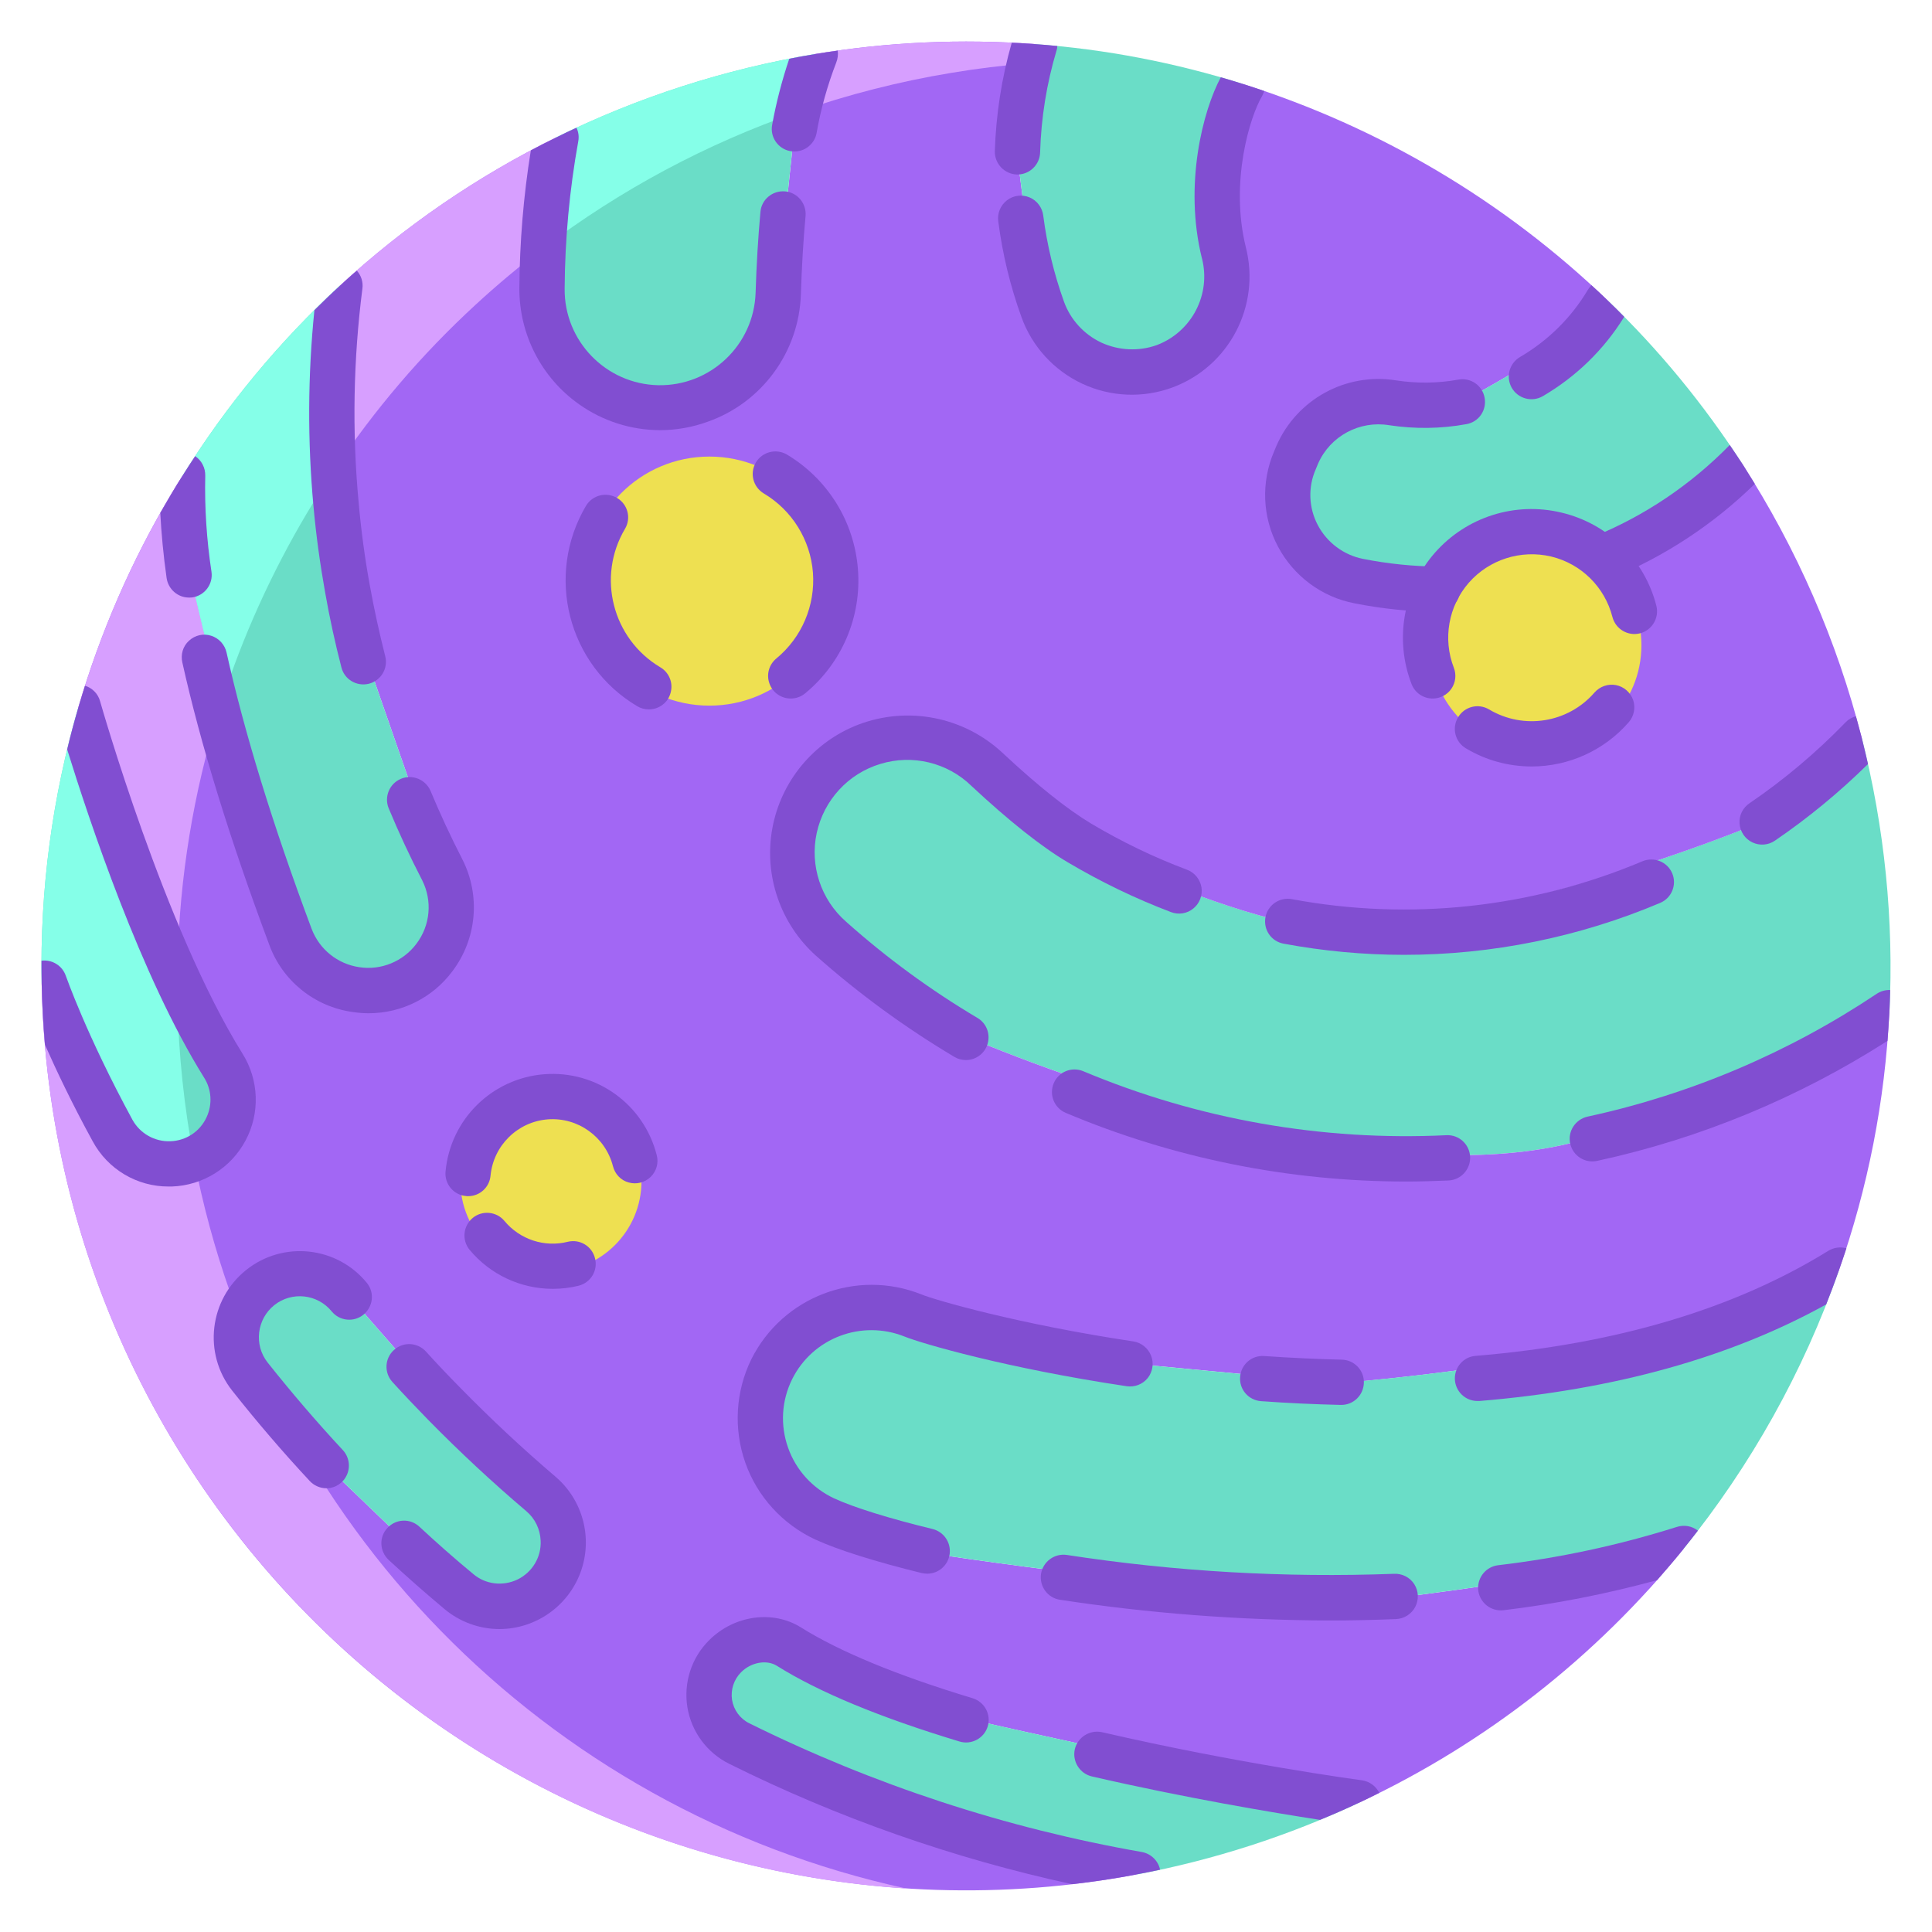 <?xml version="1.0" encoding="UTF-8"?>
<svg xmlns="http://www.w3.org/2000/svg" xmlns:xlink="http://www.w3.org/1999/xlink" width="50" height="50" viewBox="0 0 50 50" version="1.1">
<g id="surface1">
<path style=" stroke:none;fill-rule:nonzero;fill:rgb(41.569%,86.667%,78.039%);fill-opacity:1;" d="M 33.32 23.871 L 33.324 23.848 C 36.516 24.438 42.699 22.48 45.645 21.242 C 46.562 20.617 47.41 19.902 48.184 19.102 C 48.773 21.422 49.016 23.816 48.898 26.207 C 46.562 27.766 43.953 28.871 41.211 29.473 L 41.164 29.445 C 36.086 31.008 28.074 28.113 24.953 26.805 L 24.945 26.816 C 23.723 26.086 22.57 25.242 21.508 24.293 C 19.848 22.816 20.348 20.102 22.422 19.301 L 22.43 19.297 C 23.496 18.891 24.707 19.125 25.543 19.91 C 26.336 20.652 27.195 21.375 27.93 21.812 C 28.766 22.305 31.465 23.473 33.32 23.871 Z M 33.32 23.871 "/>
<path style=" stroke:none;fill-rule:nonzero;fill:rgb(63.529%,40.392%,95.686%);fill-opacity:1;" d="M 24.945 26.816 L 24.953 26.805 C 28.074 28.113 36.086 31.008 41.164 29.445 L 41.211 29.473 C 43.953 28.871 46.562 27.766 48.895 26.207 C 48.785 28.484 48.344 30.738 47.586 32.891 C 44.758 34.613 37.969 35.523 34.719 35.793 L 34.707 35.773 C 34.133 35.762 30.586 35.41 29.031 35.266 C 26.105 34.812 24.02 34.203 23.629 34.047 C 22.184 33.457 20.535 34.129 19.914 35.559 C 19.293 36.988 19.926 38.652 21.34 39.309 C 21.852 39.547 22.773 39.844 23.996 40.141 L 23.988 40.188 C 26.516 40.57 33.047 41.449 36.102 41.316 L 36.105 41.355 C 37.738 41.152 42.062 40.562 43.578 40.078 C 41.309 42.879 38.434 45.129 35.168 46.656 C 35.168 46.656 28.625 45.309 25.047 44.484 L 25 44.512 C 23.227 43.977 21.578 43.34 20.422 42.617 C 20.23 42.496 20.004 42.434 19.777 42.434 C 19.398 42.438 19.031 42.594 18.762 42.863 C 18.441 43.184 18.297 43.637 18.367 44.086 C 18.441 44.531 18.723 44.918 19.129 45.121 C 22.387 46.738 25.859 47.879 29.438 48.508 C 22.52 49.812 15.371 48.004 9.906 43.559 C 4.441 39.113 1.211 32.488 1.078 25.445 L 1.152 25.445 C 1.152 25.445 1.672 26.973 2.914 29.258 C 3.203 29.789 3.758 30.121 4.363 30.125 C 4.969 30.125 5.531 29.801 5.824 29.27 C 6.121 28.738 6.102 28.09 5.781 27.578 C 3.691 24.23 2.027 18.309 2.027 18.309 C 2.594 16.375 3.398 14.52 4.43 12.789 C 4.527 12.625 4.625 12.465 4.727 12.309 C 4.707 13.168 4.766 14.027 4.895 14.879 L 4.93 14.895 C 5.48 17.348 6.703 22.066 7.512 24.238 C 7.875 25.211 8.887 25.785 9.91 25.602 C 10.934 25.414 11.68 24.523 11.68 23.484 C 11.68 23.145 11.602 22.812 11.445 22.516 C 11.156 21.949 9.562 17.195 9.18 16.191 C 9.113 15.879 9.051 15.562 8.992 15.25 C 8.863 14.52 8.766 13.789 8.695 13.051 C 8.523 11.168 8.559 9.27 8.797 7.395 C 10.469 5.852 12.352 4.562 14.391 3.559 C 14.156 4.848 14.035 6.156 14.031 7.469 C 13.996 9.156 15.336 10.551 17.023 10.586 C 18.711 10.621 20.105 9.281 20.141 7.594 C 20.164 6.949 20.492 4.078 20.555 3.371 L 20.559 3.336 C 20.676 2.672 20.855 2.023 21.098 1.398 C 22.977 1.086 24.883 1 26.781 1.141 C 26.512 2.047 26.359 2.984 26.332 3.93 L 26.32 3.957 C 26.422 4.754 26.711 7.246 26.984 8.004 C 27.43 9.242 28.773 9.906 30.027 9.516 C 31.285 9.125 32.008 7.812 31.672 6.543 C 31.219 4.699 31.766 2.852 32.156 2.195 L 32.164 2.172 C 35.703 3.289 38.938 5.207 41.613 7.781 L 41.598 7.801 C 41.102 8.637 38.625 9.945 37.844 10.402 C 37.246 10.508 36.637 10.516 36.039 10.426 C 35.008 10.254 33.992 10.809 33.574 11.766 L 33.512 11.914 C 33.242 12.547 33.27 13.266 33.594 13.871 C 33.914 14.48 34.492 14.906 35.168 15.039 C 35.836 15.172 36.516 15.242 37.199 15.25 C 37.223 15.199 37.25 15.152 37.277 15.102 C 38.051 13.797 39.738 13.367 41.039 14.145 C 41.184 14.23 41.32 14.328 41.445 14.438 C 42.816 13.883 44.055 13.059 45.094 12.012 C 46.5 14.191 47.543 16.586 48.184 19.102 C 47.41 19.902 46.562 20.617 45.645 21.246 C 42.699 22.48 36.516 24.441 33.324 23.848 L 33.32 23.871 C 31.465 23.477 28.766 22.305 27.93 21.812 C 27.195 21.375 26.336 20.652 25.543 19.91 C 24.707 19.125 23.496 18.891 22.43 19.301 L 22.422 19.301 C 20.348 20.102 19.848 22.816 21.508 24.297 C 22.57 25.242 23.723 26.086 24.945 26.816 Z M 14.094 41.086 C 14.422 40.762 14.594 40.316 14.578 39.855 C 14.559 39.395 14.352 38.965 14 38.664 C 13.102 37.898 12.27 37.117 11.496 36.332 C 11.184 36.012 9.328 33.867 9.035 33.547 L 9.023 33.555 C 8.449 32.859 7.422 32.758 6.719 33.324 C 6.02 33.895 5.906 34.918 6.469 35.625 C 7.07 36.383 7.727 37.156 8.445 37.93 L 8.449 37.938 C 8.898 38.359 11.379 40.773 11.867 41.184 C 12.523 41.734 13.488 41.691 14.094 41.086 Z M 14.094 41.086 "/>
<path style=" stroke:none;fill-rule:nonzero;fill:rgb(41.569%,86.667%,78.039%);fill-opacity:1;" d="M 29.031 35.266 C 30.586 35.41 34.133 35.762 34.707 35.773 L 34.719 35.789 C 37.969 35.523 44.758 34.613 47.586 32.891 C 46.672 35.5 45.312 37.93 43.578 40.074 C 42.062 40.562 37.738 41.152 36.105 41.355 L 36.102 41.316 C 33.047 41.449 26.516 40.57 23.988 40.188 L 23.996 40.141 C 22.773 39.844 21.852 39.547 21.34 39.309 C 19.926 38.652 19.293 36.988 19.914 35.559 C 20.535 34.129 22.184 33.457 23.629 34.047 C 24.02 34.203 26.105 34.812 29.027 35.266 Z M 29.031 35.266 "/>
<path style=" stroke:none;fill-rule:nonzero;fill:rgb(41.569%,86.667%,78.039%);fill-opacity:1;" d="M 37.844 10.402 L 37.844 10.398 C 38.625 9.945 41.102 8.633 41.598 7.801 L 41.613 7.781 C 42.934 9.051 44.102 10.473 45.094 12.012 C 44.055 13.059 42.816 13.883 41.445 14.438 C 41.32 14.328 41.184 14.23 41.039 14.145 C 39.738 13.367 38.051 13.797 37.277 15.102 C 37.25 15.148 37.223 15.199 37.199 15.246 C 36.516 15.242 35.836 15.172 35.168 15.039 C 34.492 14.906 33.914 14.48 33.594 13.871 C 33.27 13.266 33.242 12.547 33.512 11.914 L 33.574 11.766 C 33.992 10.809 35.008 10.254 36.039 10.426 C 36.637 10.516 37.246 10.508 37.84 10.402 Z M 37.844 10.402 "/>
<path style=" stroke:none;fill-rule:nonzero;fill:rgb(41.569%,86.667%,78.039%);fill-opacity:1;" d="M 32.164 2.172 L 32.156 2.195 C 31.766 2.852 31.219 4.699 31.672 6.539 C 32.008 7.812 31.285 9.125 30.027 9.516 C 28.773 9.906 27.43 9.242 26.984 8.004 C 26.711 7.246 26.422 4.754 26.32 3.953 L 26.332 3.93 C 26.359 2.984 26.512 2.047 26.781 1.141 C 28.609 1.273 30.414 1.621 32.164 2.172 Z M 32.164 2.172 "/>
<path style=" stroke:none;fill-rule:nonzero;fill:rgb(41.569%,86.667%,78.039%);fill-opacity:1;" d="M 25.047 44.484 C 28.625 45.305 35.168 46.656 35.168 46.656 C 33.344 47.512 31.418 48.133 29.441 48.508 C 25.859 47.879 22.387 46.738 19.129 45.121 C 18.723 44.918 18.441 44.531 18.367 44.086 C 18.297 43.637 18.441 43.184 18.766 42.863 C 19.031 42.594 19.398 42.438 19.777 42.434 C 20.004 42.434 20.23 42.496 20.422 42.617 C 21.578 43.34 23.223 43.977 25 44.512 Z M 25.047 44.484 "/>
<path style=" stroke:none;fill-rule:nonzero;fill:rgb(41.569%,86.667%,78.039%);fill-opacity:1;" d="M 21.102 1.398 C 20.855 2.023 20.676 2.672 20.559 3.332 L 20.555 3.367 C 20.492 4.078 20.164 6.949 20.141 7.594 C 20.082 9.262 18.695 10.578 17.023 10.543 C 15.352 10.508 14.02 9.141 14.027 7.469 C 14.035 6.156 14.156 4.848 14.391 3.559 C 16.508 2.512 18.77 1.785 21.098 1.398 Z M 21.102 1.398 "/>
<path style=" stroke:none;fill-rule:nonzero;fill:rgb(41.569%,86.667%,78.039%);fill-opacity:1;" d="M 9.023 33.555 L 9.035 33.547 C 9.328 33.867 11.184 36.012 11.496 36.332 C 12.27 37.117 13.102 37.898 14 38.664 C 14.68 39.258 14.758 40.285 14.176 40.977 C 13.594 41.664 12.566 41.758 11.867 41.184 C 11.379 40.773 8.898 38.359 8.449 37.938 L 8.445 37.93 C 7.727 37.156 7.07 36.383 6.469 35.625 C 5.906 34.918 6.02 33.895 6.719 33.324 C 7.422 32.758 8.449 32.859 9.023 33.551 Z M 9.023 33.555 "/>
<path style=" stroke:none;fill-rule:nonzero;fill:rgb(41.569%,86.667%,78.039%);fill-opacity:1;" d="M 9.18 16.191 C 9.562 17.195 11.156 21.945 11.445 22.516 C 11.602 22.812 11.68 23.145 11.68 23.484 C 11.68 24.523 10.934 25.414 9.91 25.602 C 8.887 25.785 7.875 25.211 7.512 24.234 C 6.703 22.066 5.48 17.348 4.934 14.891 L 4.895 14.879 C 4.766 14.027 4.707 13.168 4.727 12.309 C 5.855 10.492 7.227 8.84 8.797 7.391 L 8.801 7.395 C 8.559 9.27 8.523 11.168 8.695 13.051 C 8.766 13.789 8.863 14.52 8.992 15.25 C 9.051 15.562 9.113 15.879 9.18 16.191 Z M 9.18 16.191 "/>
<path style=" stroke:none;fill-rule:nonzero;fill:rgb(41.569%,86.667%,78.039%);fill-opacity:1;" d="M 6.031 28.461 C 6.031 29.223 5.516 29.887 4.781 30.07 C 4.043 30.258 3.273 29.922 2.914 29.258 C 1.672 26.973 1.152 25.441 1.152 25.441 L 1.078 25.445 C 1.031 23.031 1.352 20.625 2.027 18.309 C 2.027 18.309 3.688 24.227 5.781 27.578 C 5.945 27.844 6.031 28.148 6.035 28.461 Z M 6.031 28.461 "/>
<path style=" stroke:none;fill-rule:nonzero;fill:rgb(93.333%,87.843%,31.765%);fill-opacity:1;" d="M 21.582 15.039 C 21.582 16.82 20.141 18.262 18.359 18.262 C 16.578 18.262 15.137 16.82 15.137 15.039 C 15.137 13.258 16.578 11.816 18.359 11.816 C 20.141 11.816 21.582 13.258 21.582 15.039 Z M 21.582 15.039 "/>
<path style=" stroke:none;fill-rule:nonzero;fill:rgb(93.333%,87.843%,31.765%);fill-opacity:1;" d="M 16.602 30.566 C 16.602 31.859 15.551 32.91 14.258 32.91 C 12.965 32.91 11.914 31.859 11.914 30.566 C 11.914 29.273 12.965 28.223 14.258 28.223 C 15.551 28.223 16.602 29.273 16.602 30.566 Z M 16.602 30.566 "/>
<path style=" stroke:none;fill-rule:nonzero;fill:rgb(93.333%,87.843%,31.765%);fill-opacity:1;" d="M 42.48 16.699 C 42.48 18.211 41.258 19.434 39.746 19.434 C 38.234 19.434 37.012 18.211 37.012 16.699 C 37.012 15.188 38.234 13.965 39.746 13.965 C 41.258 13.965 42.48 15.188 42.48 16.699 Z M 42.48 16.699 "/>
<path style=" stroke:none;fill-rule:nonzero;fill:rgb(84.314%,62.353%,100%);fill-opacity:1;" d="M 12.312 7.883 C 12.875 7.363 13.457 6.879 14.059 6.422 C 14.109 5.461 14.219 4.504 14.391 3.555 C 12.352 4.562 10.469 5.852 8.797 7.391 L 8.797 7.395 C 8.594 8.984 8.539 10.59 8.633 12.188 C 9.684 10.609 10.918 9.164 12.312 7.883 Z M 12.312 7.883 "/>
<path style=" stroke:none;fill-rule:nonzero;fill:rgb(84.314%,62.353%,100%);fill-opacity:1;" d="M 5.73 18.184 C 5.41 16.945 5.129 15.773 4.934 14.891 L 4.895 14.879 C 4.766 14.027 4.707 13.168 4.727 12.309 C 4.625 12.465 4.527 12.625 4.43 12.789 C 3.398 14.52 2.594 16.375 2.027 18.309 C 2.027 18.309 3.094 22.105 4.59 25.336 C 4.602 23.125 4.922 20.922 5.543 18.797 C 5.602 18.59 5.664 18.387 5.73 18.184 Z M 5.73 18.184 "/>
<path style=" stroke:none;fill-rule:nonzero;fill:rgb(84.314%,62.353%,100%);fill-opacity:1;" d="M 5.02 29.992 C 4.234 30.328 3.32 30.008 2.91 29.258 C 1.672 26.973 1.148 25.441 1.148 25.441 L 1.078 25.445 C 1.316 37.883 11.043 48.066 23.457 48.875 C 14.086 46.836 6.832 39.41 5.02 29.992 Z M 5.02 29.992 "/>
<path style=" stroke:none;fill-rule:nonzero;fill:rgb(84.314%,62.353%,100%);fill-opacity:1;" d="M 26.648 1.637 C 26.688 1.473 26.73 1.305 26.781 1.141 C 24.883 1 22.977 1.086 21.102 1.398 C 20.906 1.883 20.758 2.387 20.648 2.898 C 21.941 2.449 23.266 2.109 24.613 1.887 C 25.289 1.773 25.965 1.691 26.648 1.637 Z M 26.648 1.637 "/>
<path style=" stroke:none;fill-rule:nonzero;fill:rgb(52.157%,100%,90.98%);fill-opacity:1;" d="M 4.93 14.891 C 5.129 15.773 5.41 16.945 5.73 18.184 C 6.281 16.469 7.027 14.824 7.945 13.277 C 8.043 13.113 8.141 12.953 8.242 12.797 C 8.367 12.59 8.5 12.387 8.633 12.188 C 8.539 10.59 8.594 8.984 8.797 7.395 L 8.797 7.391 C 7.227 8.84 5.855 10.492 4.727 12.309 C 4.707 13.168 4.766 14.027 4.895 14.879 Z M 4.93 14.891 "/>
<path style=" stroke:none;fill-rule:nonzero;fill:rgb(52.157%,100%,90.98%);fill-opacity:1;" d="M 14.059 6.422 C 16.059 4.91 18.281 3.719 20.648 2.898 C 20.758 2.387 20.906 1.883 21.098 1.398 C 18.77 1.785 16.508 2.512 14.391 3.555 C 14.219 4.504 14.109 5.461 14.059 6.422 Z M 14.059 6.422 "/>
<path style=" stroke:none;fill-rule:nonzero;fill:rgb(52.157%,100%,90.98%);fill-opacity:1;" d="M 5.02 29.992 C 4.766 28.652 4.621 27.297 4.594 25.934 C 4.59 25.734 4.59 25.535 4.59 25.336 C 3.094 22.105 2.027 18.309 2.027 18.309 C 1.352 20.625 1.031 23.031 1.078 25.445 L 1.148 25.441 C 1.148 25.441 1.672 26.973 2.914 29.258 C 3.32 30.008 4.234 30.328 5.023 29.992 Z M 5.02 29.992 "/>
<path style=" stroke:none;fill-rule:nonzero;fill:rgb(50.588%,30.588%,81.961%);fill-opacity:1;" d="M 37.199 15.836 L 37.195 15.836 C 36.477 15.828 35.758 15.754 35.051 15.613 C 34.203 15.449 33.477 14.906 33.074 14.145 C 32.668 13.383 32.633 12.477 32.973 11.684 L 33.035 11.535 C 33.562 10.332 34.832 9.637 36.129 9.844 C 36.664 9.926 37.211 9.922 37.742 9.824 C 38.062 9.766 38.367 9.977 38.422 10.297 C 38.48 10.617 38.27 10.922 37.949 10.977 C 37.289 11.098 36.613 11.105 35.949 11.004 C 35.184 10.879 34.426 11.285 34.113 11.996 L 34.051 12.145 C 33.848 12.609 33.867 13.141 34.105 13.59 C 34.344 14.043 34.777 14.367 35.281 14.465 C 35.914 14.59 36.559 14.656 37.207 14.664 C 37.527 14.664 37.789 14.926 37.789 15.25 C 37.789 15.574 37.523 15.836 37.199 15.836 Z M 37.199 15.836 "/>
<path style=" stroke:none;fill-rule:nonzero;fill:rgb(50.588%,30.588%,81.961%);fill-opacity:1;" d="M 37.078 18.078 C 36.836 18.078 36.617 17.93 36.531 17.703 C 36.086 16.551 36.316 15.242 37.129 14.312 C 37.945 13.379 39.207 12.977 40.41 13.266 C 41.617 13.551 42.562 14.48 42.867 15.68 C 42.945 15.992 42.754 16.312 42.441 16.391 C 42.129 16.469 41.812 16.281 41.73 15.969 C 41.531 15.191 40.922 14.59 40.141 14.402 C 39.359 14.219 38.539 14.48 38.012 15.082 C 37.484 15.688 37.336 16.535 37.625 17.281 C 37.695 17.461 37.672 17.664 37.562 17.824 C 37.453 17.984 37.27 18.078 37.078 18.078 Z M 37.078 18.078 "/>
<path style=" stroke:none;fill-rule:nonzero;fill:rgb(50.588%,30.588%,81.961%);fill-opacity:1;" d="M 39.641 19.836 C 39.039 19.836 38.453 19.676 37.938 19.367 C 37.66 19.203 37.566 18.844 37.734 18.566 C 37.898 18.285 38.258 18.195 38.535 18.359 C 39.434 18.895 40.582 18.711 41.266 17.922 C 41.402 17.766 41.617 17.691 41.82 17.73 C 42.027 17.77 42.195 17.918 42.266 18.117 C 42.332 18.312 42.289 18.535 42.152 18.691 C 41.52 19.418 40.602 19.836 39.641 19.836 Z M 39.641 19.836 "/>
<path style=" stroke:none;fill-rule:nonzero;fill:rgb(50.588%,30.588%,81.961%);fill-opacity:1;" d="M 36.336 24.711 C 35.289 24.711 34.246 24.613 33.219 24.422 C 32.898 24.363 32.691 24.059 32.75 23.738 C 32.809 23.422 33.113 23.211 33.434 23.27 C 36.488 23.84 39.645 23.496 42.508 22.289 C 42.809 22.164 43.152 22.305 43.277 22.602 C 43.402 22.898 43.262 23.242 42.965 23.367 C 40.867 24.254 38.613 24.711 36.336 24.711 Z M 36.336 24.711 "/>
<path style=" stroke:none;fill-rule:nonzero;fill:rgb(50.588%,30.588%,81.961%);fill-opacity:1;" d="M 24.996 27.434 C 24.891 27.434 24.789 27.406 24.699 27.352 C 23.426 26.594 22.227 25.719 21.117 24.734 C 20.195 23.906 19.766 22.656 19.988 21.438 C 20.211 20.219 21.055 19.199 22.211 18.754 C 23.492 18.266 24.938 18.547 25.941 19.48 C 26.852 20.332 27.625 20.945 28.23 21.309 C 29.023 21.781 29.855 22.184 30.719 22.508 C 30.918 22.582 31.059 22.758 31.094 22.965 C 31.125 23.172 31.047 23.379 30.883 23.512 C 30.723 23.645 30.5 23.68 30.305 23.605 C 29.379 23.254 28.484 22.82 27.633 22.316 C 26.953 21.914 26.113 21.246 25.141 20.34 C 24.52 19.734 23.613 19.516 22.785 19.77 C 21.953 20.02 21.324 20.703 21.137 21.555 C 20.953 22.402 21.246 23.285 21.898 23.855 C 22.949 24.793 24.086 25.625 25.297 26.344 C 25.523 26.477 25.633 26.746 25.562 27.004 C 25.492 27.258 25.262 27.434 24.996 27.434 Z M 24.996 27.434 "/>
<path style=" stroke:none;fill-rule:nonzero;fill:rgb(50.588%,30.588%,81.961%);fill-opacity:1;" d="M 36.395 30.578 C 33.367 30.578 30.371 29.977 27.582 28.801 C 27.285 28.676 27.145 28.336 27.27 28.035 C 27.395 27.738 27.734 27.598 28.035 27.723 C 31.004 28.969 34.215 29.535 37.434 29.379 C 37.758 29.363 38.031 29.613 38.047 29.938 C 38.059 30.262 37.812 30.535 37.488 30.551 C 37.121 30.566 36.758 30.578 36.395 30.578 Z M 36.395 30.578 "/>
<path style=" stroke:none;fill-rule:nonzero;fill:rgb(50.588%,30.588%,81.961%);fill-opacity:1;" d="M 16.793 18.359 C 16.688 18.359 16.582 18.332 16.492 18.277 C 14.695 17.211 14.102 14.887 15.168 13.086 C 15.336 12.812 15.691 12.723 15.969 12.887 C 16.246 13.051 16.34 13.406 16.176 13.684 C 15.438 14.926 15.848 16.531 17.09 17.27 C 17.32 17.406 17.426 17.676 17.355 17.93 C 17.289 18.184 17.055 18.359 16.793 18.359 Z M 16.793 18.359 "/>
<path style=" stroke:none;fill-rule:nonzero;fill:rgb(50.588%,30.588%,81.961%);fill-opacity:1;" d="M 20.465 18.078 C 20.219 18.078 19.996 17.926 19.914 17.691 C 19.828 17.457 19.902 17.199 20.09 17.043 C 20.75 16.5 21.102 15.672 21.039 14.82 C 20.973 13.969 20.496 13.203 19.766 12.77 C 19.488 12.602 19.398 12.246 19.562 11.969 C 19.727 11.691 20.086 11.602 20.363 11.762 C 21.422 12.395 22.109 13.5 22.203 14.73 C 22.301 15.961 21.789 17.16 20.836 17.945 C 20.73 18.031 20.602 18.078 20.465 18.078 Z M 20.465 18.078 "/>
<path style=" stroke:none;fill-rule:nonzero;fill:rgb(50.588%,30.588%,81.961%);fill-opacity:1;" d="M 9.543 26.223 C 9.402 26.223 9.266 26.211 9.129 26.191 C 8.141 26.055 7.305 25.383 6.965 24.441 C 5.949 21.719 5.191 19.266 4.719 17.145 C 4.672 16.938 4.734 16.723 4.891 16.582 C 5.047 16.438 5.266 16.387 5.465 16.453 C 5.664 16.516 5.816 16.68 5.863 16.887 C 6.324 18.957 7.062 21.359 8.062 24.031 C 8.262 24.566 8.734 24.949 9.301 25.031 C 9.863 25.117 10.43 24.883 10.773 24.43 C 11.137 23.953 11.195 23.316 10.926 22.781 C 10.613 22.176 10.32 21.547 10.059 20.918 C 9.938 20.621 10.078 20.281 10.375 20.156 C 10.672 20.031 11.012 20.172 11.141 20.465 C 11.391 21.066 11.672 21.668 11.969 22.246 C 12.441 23.18 12.34 24.301 11.707 25.137 C 11.199 25.82 10.395 26.223 9.543 26.223 Z M 9.543 26.223 "/>
<path style=" stroke:none;fill-rule:nonzero;fill:rgb(50.588%,30.588%,81.961%);fill-opacity:1;" d="M 34.707 36.359 L 34.695 36.359 C 34.023 36.344 33.328 36.312 32.637 36.262 C 32.312 36.238 32.07 35.961 32.094 35.637 C 32.117 35.312 32.395 35.07 32.719 35.094 C 33.395 35.141 34.066 35.172 34.719 35.188 C 35.043 35.191 35.301 35.457 35.297 35.777 C 35.293 36.102 35.031 36.363 34.707 36.359 Z M 34.707 36.359 "/>
<path style=" stroke:none;fill-rule:nonzero;fill:rgb(50.588%,30.588%,81.961%);fill-opacity:1;" d="M 23.996 40.727 C 23.949 40.727 23.902 40.719 23.855 40.711 C 22.66 40.418 21.676 40.109 21.094 39.84 C 20.25 39.445 19.598 38.73 19.289 37.855 C 18.98 36.977 19.035 36.012 19.445 35.176 C 20.254 33.559 22.168 32.828 23.848 33.5 C 24.188 33.641 26.336 34.266 29.328 34.715 C 29.535 34.746 29.711 34.887 29.789 35.082 C 29.867 35.277 29.832 35.5 29.703 35.664 C 29.57 35.828 29.363 35.906 29.156 35.875 C 26.047 35.41 23.855 34.77 23.41 34.59 C 22.297 34.145 21.031 34.625 20.5 35.695 C 20.227 36.246 20.188 36.883 20.395 37.465 C 20.598 38.043 21.027 38.516 21.586 38.777 C 22.094 39.012 23.023 39.301 24.133 39.57 C 24.422 39.641 24.613 39.914 24.578 40.211 C 24.543 40.504 24.293 40.727 23.996 40.727 Z M 23.996 40.727 "/>
<path style=" stroke:none;fill-rule:nonzero;fill:rgb(50.588%,30.588%,81.961%);fill-opacity:1;" d="M 34.398 41.938 C 32.066 41.93 29.738 41.754 27.434 41.402 C 27.113 41.355 26.895 41.055 26.941 40.734 C 26.992 40.414 27.289 40.195 27.609 40.242 C 30.41 40.672 33.246 40.836 36.074 40.73 C 36.285 40.719 36.488 40.82 36.602 41 C 36.715 41.176 36.723 41.402 36.625 41.59 C 36.527 41.773 36.336 41.895 36.125 41.902 C 35.539 41.926 34.965 41.938 34.398 41.938 Z M 34.398 41.938 "/>
<path style=" stroke:none;fill-rule:nonzero;fill:rgb(50.588%,30.588%,81.961%);fill-opacity:1;" d="M 12.113 30.957 C 12.094 30.957 12.078 30.957 12.059 30.953 C 11.738 30.926 11.5 30.641 11.531 30.316 C 11.656 28.969 12.734 27.906 14.086 27.801 C 15.438 27.695 16.664 28.582 16.996 29.895 C 17.051 30.098 16.988 30.312 16.84 30.457 C 16.688 30.605 16.473 30.66 16.27 30.602 C 16.066 30.547 15.914 30.383 15.863 30.18 C 15.668 29.422 14.957 28.91 14.176 28.969 C 13.395 29.031 12.77 29.645 12.695 30.426 C 12.668 30.727 12.418 30.957 12.113 30.957 Z M 12.113 30.957 "/>
<path style=" stroke:none;fill-rule:nonzero;fill:rgb(50.588%,30.588%,81.961%);fill-opacity:1;" d="M 14.305 33.355 C 13.473 33.355 12.684 32.984 12.152 32.344 C 11.949 32.094 11.984 31.727 12.234 31.52 C 12.48 31.316 12.852 31.352 13.055 31.598 C 13.453 32.078 14.09 32.289 14.695 32.137 C 15.008 32.062 15.32 32.25 15.398 32.562 C 15.48 32.875 15.293 33.191 14.98 33.273 C 14.762 33.328 14.535 33.355 14.305 33.355 Z M 14.305 33.355 "/>
<path style=" stroke:none;fill-rule:nonzero;fill:rgb(50.588%,30.588%,81.961%);fill-opacity:1;" d="M 8.445 38.516 C 8.281 38.516 8.125 38.445 8.016 38.328 C 7.32 37.582 6.645 36.793 6.008 35.988 C 5.25 35.027 5.414 33.633 6.371 32.867 C 7.328 32.102 8.723 32.254 9.496 33.203 C 9.699 33.453 9.656 33.82 9.406 34.023 C 9.156 34.227 8.789 34.188 8.586 33.941 C 8.219 33.488 7.555 33.414 7.098 33.777 C 6.645 34.141 6.566 34.805 6.926 35.262 C 7.547 36.043 8.199 36.805 8.875 37.531 C 9.031 37.703 9.074 37.949 8.98 38.164 C 8.887 38.379 8.676 38.516 8.445 38.516 Z M 8.445 38.516 "/>
<path style=" stroke:none;fill-rule:nonzero;fill:rgb(50.588%,30.588%,81.961%);fill-opacity:1;" d="M 12.93 42.16 C 12.402 42.16 11.895 41.973 11.492 41.633 C 11.008 41.227 10.523 40.801 10.059 40.371 C 9.82 40.148 9.805 39.777 10.027 39.543 C 10.246 39.305 10.617 39.289 10.855 39.512 C 11.305 39.93 11.773 40.344 12.246 40.734 C 12.566 41.008 13.02 41.059 13.398 40.875 C 13.777 40.688 14.012 40.297 13.992 39.875 C 13.98 39.578 13.848 39.301 13.621 39.109 C 12.746 38.367 11.891 37.57 11.078 36.742 C 10.77 36.426 10.457 36.098 10.156 35.766 C 9.938 35.527 9.953 35.156 10.195 34.938 C 10.434 34.719 10.805 34.738 11.023 34.977 C 11.312 35.297 11.613 35.613 11.918 35.922 C 12.703 36.723 13.531 37.496 14.379 38.219 C 15.09 38.828 15.348 39.816 15.023 40.695 C 14.699 41.57 13.863 42.156 12.93 42.16 Z M 12.93 42.16 "/>
<path style=" stroke:none;fill-rule:nonzero;fill:rgb(50.588%,30.588%,81.961%);fill-opacity:1;" d="M 26.316 4.516 C 26.32 4.516 26.328 4.516 26.332 4.516 C 26.648 4.516 26.91 4.262 26.918 3.945 C 26.945 3.051 27.086 2.164 27.344 1.305 C 27.355 1.27 27.363 1.23 27.363 1.191 C 27.172 1.172 26.977 1.152 26.781 1.141 C 26.582 1.125 26.383 1.113 26.184 1.105 C 25.922 2.02 25.777 2.961 25.746 3.91 C 25.738 4.234 25.992 4.504 26.316 4.516 Z M 26.316 4.516 "/>
<path style=" stroke:none;fill-rule:nonzero;fill:rgb(50.588%,30.588%,81.961%);fill-opacity:1;" d="M 31.105 6.68 C 31.348 7.617 30.844 8.586 29.941 8.93 C 29.473 9.098 28.957 9.074 28.504 8.867 C 28.055 8.656 27.703 8.273 27.535 7.805 C 27.277 7.086 27.098 6.344 27 5.586 C 26.977 5.375 26.84 5.191 26.645 5.109 C 26.449 5.027 26.227 5.055 26.059 5.184 C 25.891 5.316 25.805 5.523 25.836 5.734 C 25.945 6.578 26.145 7.402 26.434 8.203 C 26.707 8.965 27.273 9.586 28.008 9.93 C 28.742 10.273 29.582 10.309 30.344 10.027 C 31.809 9.484 32.629 7.918 32.242 6.398 C 31.824 4.707 32.352 3.008 32.66 2.492 C 32.684 2.449 32.703 2.402 32.719 2.355 C 32.535 2.293 32.348 2.23 32.164 2.172 C 31.973 2.109 31.781 2.055 31.594 2 C 31.133 2.859 30.633 4.777 31.105 6.684 Z M 31.105 6.68 "/>
<path style=" stroke:none;fill-rule:nonzero;fill:rgb(50.588%,30.588%,81.961%);fill-opacity:1;" d="M 41.094 7.5 C 40.668 8.219 40.062 8.816 39.34 9.238 C 39.059 9.402 38.965 9.758 39.125 10.039 C 39.289 10.32 39.648 10.414 39.926 10.254 C 40.789 9.75 41.512 9.047 42.035 8.199 C 41.898 8.059 41.758 7.918 41.613 7.781 C 41.477 7.648 41.332 7.516 41.188 7.383 C 41.152 7.418 41.121 7.457 41.094 7.5 Z M 41.094 7.5 "/>
<path style=" stroke:none;fill-rule:nonzero;fill:rgb(50.588%,30.588%,81.961%);fill-opacity:1;" d="M 41.227 13.895 L 41.668 14.98 C 43.062 14.414 44.336 13.578 45.414 12.523 C 45.309 12.352 45.203 12.18 45.098 12.012 C 44.988 11.844 44.875 11.68 44.766 11.516 C 43.762 12.543 42.559 13.355 41.227 13.895 Z M 41.227 13.895 "/>
<path style=" stroke:none;fill-rule:nonzero;fill:rgb(50.588%,30.588%,81.961%);fill-opacity:1;" d="M 20.449 3.91 C 20.602 3.938 20.762 3.906 20.887 3.82 C 21.016 3.73 21.105 3.598 21.133 3.445 C 21.242 2.82 21.414 2.211 21.641 1.621 C 21.68 1.523 21.695 1.414 21.68 1.309 C 21.484 1.336 21.293 1.367 21.098 1.398 C 20.875 1.434 20.648 1.477 20.426 1.52 C 20.238 2.078 20.09 2.645 19.984 3.227 C 19.922 3.543 20.133 3.852 20.449 3.91 Z M 20.449 3.91 "/>
<path style=" stroke:none;fill-rule:nonzero;fill:rgb(50.588%,30.588%,81.961%);fill-opacity:1;" d="M 14.984 10.461 C 15.594 10.895 16.324 11.129 17.074 11.133 C 17.496 11.133 17.918 11.059 18.316 10.914 C 19.723 10.418 20.68 9.105 20.727 7.613 C 20.75 6.902 20.789 6.219 20.848 5.59 C 20.875 5.266 20.637 4.98 20.316 4.953 C 19.992 4.926 19.707 5.164 19.68 5.484 C 19.621 6.137 19.578 6.84 19.555 7.574 C 19.512 8.93 18.387 9.996 17.031 9.969 C 15.68 9.938 14.598 8.824 14.613 7.469 C 14.621 6.191 14.738 4.918 14.965 3.66 C 14.988 3.539 14.973 3.414 14.918 3.305 C 14.742 3.387 14.566 3.469 14.391 3.559 C 14.172 3.664 13.953 3.777 13.738 3.891 C 13.547 5.074 13.449 6.27 13.441 7.465 C 13.438 8.656 14.012 9.773 14.984 10.461 Z M 14.984 10.461 "/>
<path style=" stroke:none;fill-rule:nonzero;fill:rgb(50.588%,30.588%,81.961%);fill-opacity:1;" d="M 45.281 20.785 C 45.105 20.902 45.004 21.102 45.02 21.312 C 45.035 21.523 45.16 21.711 45.352 21.801 C 45.539 21.891 45.766 21.875 45.938 21.754 C 46.797 21.168 47.602 20.504 48.344 19.773 C 48.293 19.547 48.238 19.324 48.184 19.102 C 48.133 18.914 48.082 18.727 48.031 18.539 C 47.93 18.562 47.836 18.617 47.762 18.695 C 47.008 19.473 46.176 20.176 45.281 20.785 Z M 45.281 20.785 "/>
<path style=" stroke:none;fill-rule:nonzero;fill:rgb(50.588%,30.588%,81.961%);fill-opacity:1;" d="M 48.918 25.621 C 48.793 25.617 48.672 25.652 48.57 25.719 C 46.297 27.238 43.758 28.32 41.086 28.898 C 40.77 28.969 40.566 29.281 40.637 29.598 C 40.707 29.914 41.02 30.113 41.336 30.043 C 44.004 29.465 46.547 28.41 48.848 26.938 C 48.867 26.691 48.883 26.449 48.898 26.207 C 48.906 26.012 48.914 25.816 48.918 25.621 Z M 48.918 25.621 "/>
<path style=" stroke:none;fill-rule:nonzero;fill:rgb(50.588%,30.588%,81.961%);fill-opacity:1;" d="M 8.113 13.102 C 8.18 13.855 8.285 14.609 8.418 15.352 C 8.531 15.992 8.672 16.641 8.836 17.273 C 8.914 17.586 9.234 17.773 9.547 17.695 C 9.863 17.613 10.051 17.293 9.969 16.98 C 9.816 16.375 9.68 15.758 9.57 15.145 C 9.441 14.438 9.344 13.715 9.281 12.996 C 9.109 11.156 9.145 9.301 9.379 7.469 C 9.402 7.301 9.348 7.129 9.234 7.004 C 9.086 7.129 8.941 7.262 8.797 7.395 C 8.574 7.598 8.352 7.812 8.137 8.027 C 7.965 9.715 7.957 11.414 8.113 13.105 Z M 8.113 13.102 "/>
<path style=" stroke:none;fill-rule:nonzero;fill:rgb(50.588%,30.588%,81.961%);fill-opacity:1;" d="M 4.891 15.465 C 4.922 15.465 4.949 15.465 4.977 15.461 C 5.297 15.414 5.52 15.117 5.473 14.797 C 5.348 13.973 5.293 13.141 5.312 12.309 C 5.316 12.109 5.219 11.918 5.051 11.805 C 4.941 11.969 4.832 12.137 4.727 12.305 C 4.625 12.465 4.527 12.625 4.43 12.789 C 4.336 12.949 4.242 13.113 4.148 13.273 C 4.176 13.801 4.227 14.363 4.312 14.961 C 4.355 15.25 4.602 15.465 4.891 15.465 Z M 4.891 15.465 "/>
<path style=" stroke:none;fill-rule:nonzero;fill:rgb(50.588%,30.588%,81.961%);fill-opacity:1;" d="M 47.316 32.371 C 44.887 33.875 41.816 34.789 38.188 35.09 C 37.875 35.113 37.641 35.383 37.652 35.695 C 37.664 36.008 37.922 36.258 38.238 36.258 C 38.254 36.258 38.27 36.258 38.285 36.258 C 41.777 35.969 44.789 35.129 47.262 33.758 C 47.375 33.469 47.484 33.184 47.586 32.891 C 47.656 32.695 47.719 32.5 47.785 32.305 C 47.625 32.262 47.457 32.285 47.316 32.371 Z M 47.316 32.371 "/>
<path style=" stroke:none;fill-rule:nonzero;fill:rgb(50.588%,30.588%,81.961%);fill-opacity:1;" d="M 43.398 39.516 C 41.891 39.992 40.34 40.324 38.77 40.508 C 38.461 40.547 38.238 40.816 38.254 41.125 C 38.273 41.434 38.531 41.676 38.84 41.676 C 38.863 41.676 38.891 41.676 38.914 41.672 C 40.254 41.512 41.578 41.25 42.883 40.895 C 43.117 40.625 43.352 40.355 43.574 40.078 C 43.699 39.926 43.82 39.77 43.941 39.613 C 43.789 39.492 43.586 39.457 43.398 39.516 Z M 43.398 39.516 "/>
<path style=" stroke:none;fill-rule:nonzero;fill:rgb(50.588%,30.588%,81.961%);fill-opacity:1;" d="M 4.367 30.707 C 4.395 30.707 4.422 30.707 4.445 30.707 C 5.25 30.68 5.977 30.227 6.355 29.516 C 6.734 28.809 6.703 27.949 6.277 27.27 C 4.258 24.027 2.609 18.207 2.59 18.148 C 2.539 17.957 2.391 17.805 2.199 17.746 C 2.141 17.934 2.082 18.121 2.027 18.309 C 1.922 18.668 1.824 19.031 1.738 19.395 C 2.301 21.211 3.648 25.273 5.281 27.887 C 5.477 28.195 5.5 28.578 5.348 28.91 C 5.18 29.281 4.816 29.523 4.41 29.535 C 4 29.551 3.621 29.332 3.426 28.977 C 2.234 26.781 1.715 25.281 1.703 25.254 C 1.613 24.992 1.352 24.828 1.074 24.863 C 1.074 25.059 1.074 25.25 1.078 25.445 C 1.09 25.977 1.117 26.508 1.164 27.039 C 1.453 27.691 1.855 28.543 2.398 29.535 C 2.789 30.262 3.547 30.711 4.367 30.707 Z M 4.367 30.707 "/>
<path style=" stroke:none;fill-rule:nonzero;fill:rgb(50.588%,30.588%,81.961%);fill-opacity:1;" d="M 35.246 46.074 C 35.215 46.07 32.027 45.641 28.516 44.828 C 28.203 44.762 27.891 44.957 27.816 45.27 C 27.746 45.582 27.941 45.898 28.254 45.973 C 30.672 46.531 32.941 46.91 34.16 47.098 C 34.5 46.961 34.836 46.812 35.168 46.656 C 35.344 46.574 35.52 46.488 35.695 46.398 C 35.609 46.223 35.441 46.102 35.246 46.074 Z M 35.246 46.074 "/>
<path style=" stroke:none;fill-rule:nonzero;fill:rgb(50.588%,30.588%,81.961%);fill-opacity:1;" d="M 29.551 47.93 C 26.023 47.312 22.602 46.188 19.391 44.598 C 19.152 44.48 18.988 44.254 18.945 43.992 C 18.906 43.73 18.992 43.465 19.18 43.277 C 19.441 43.016 19.844 42.945 20.109 43.113 C 21.199 43.797 22.789 44.453 24.832 45.07 C 25.141 45.164 25.469 44.988 25.562 44.68 C 25.656 44.371 25.48 44.043 25.168 43.949 C 23.227 43.363 21.734 42.746 20.734 42.121 C 20.004 41.66 19 41.801 18.352 42.449 C 17.895 42.902 17.688 43.547 17.789 44.18 C 17.891 44.812 18.293 45.359 18.867 45.645 C 21.684 47.047 24.668 48.094 27.742 48.762 C 28.312 48.699 28.879 48.613 29.441 48.504 C 29.633 48.469 29.828 48.43 30.023 48.387 C 29.973 48.152 29.785 47.973 29.551 47.93 Z M 29.551 47.93 "/>
</g>
</svg>
